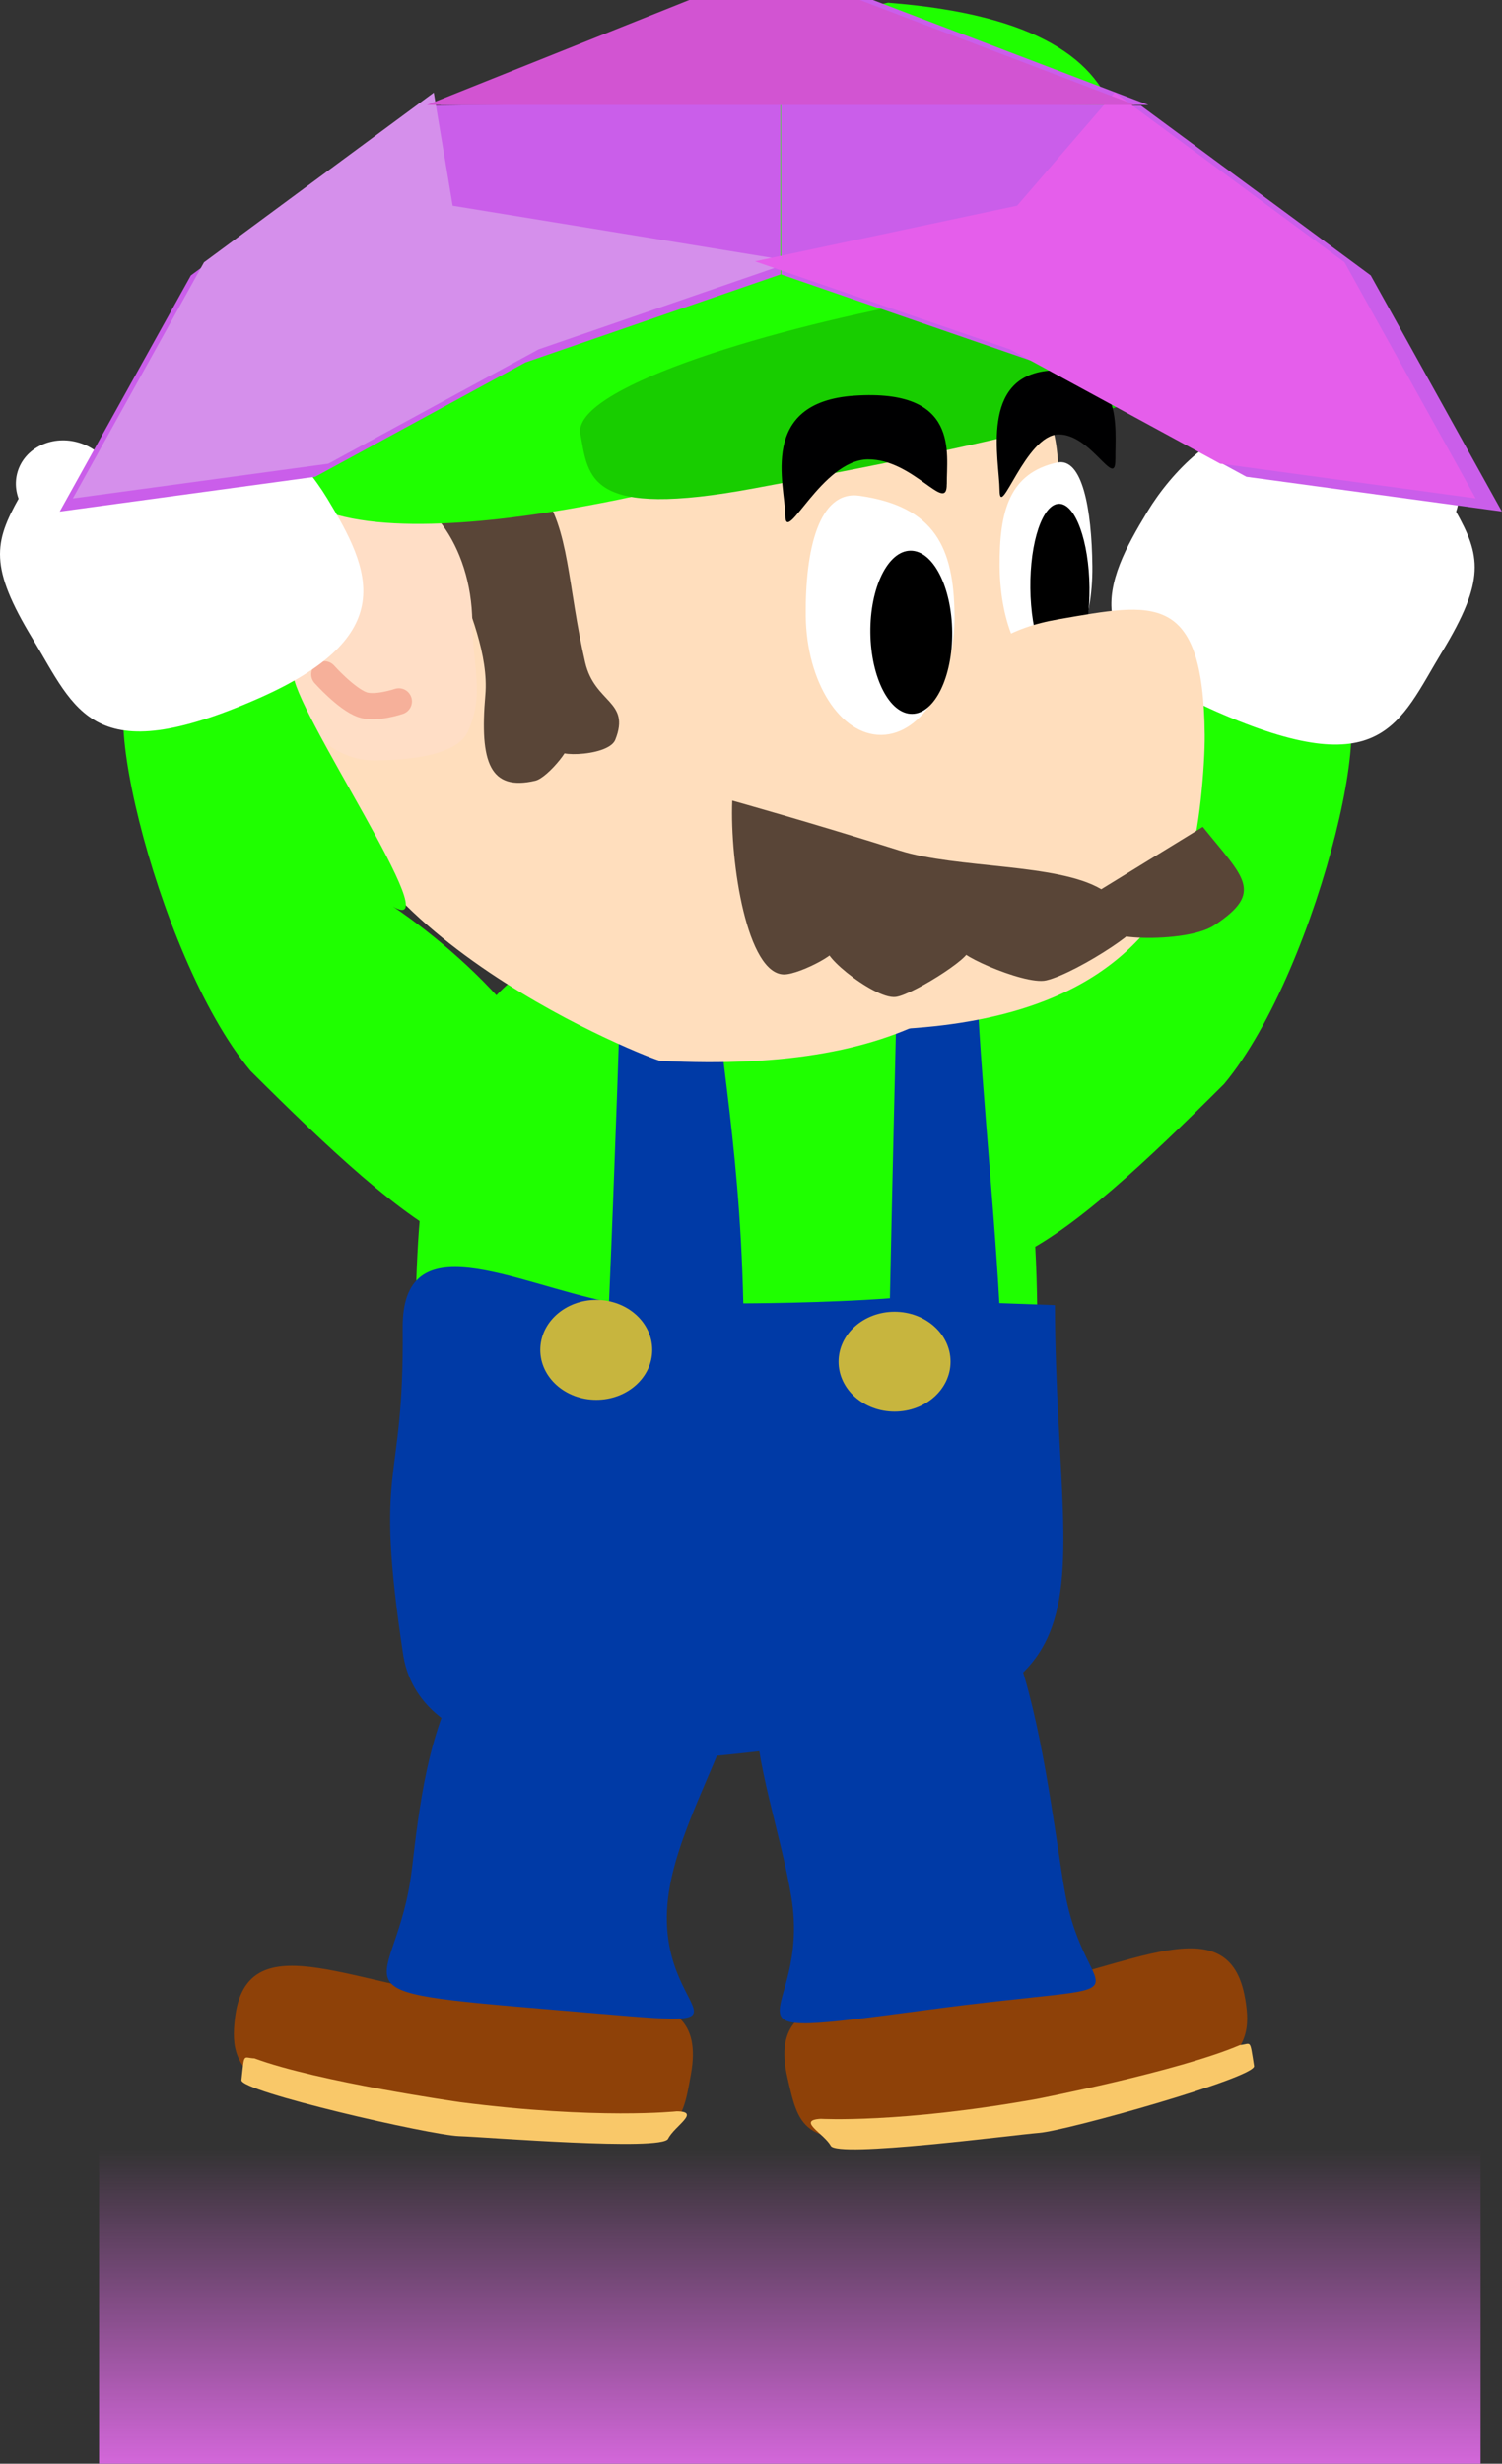 <svg version="1.1" xmlns="http://www.w3.org/2000/svg" xmlns:xlink="http://www.w3.org/1999/xlink" width="28.629" height="46.958" viewBox="0,0,28.629,46.958"><rect x="0" y="0" width="28.629" height="46.958" fill="#333333" stroke="none"/><defs><linearGradient x1="240.667" y1="193.083" x2="240.667" y2="199.083" gradientUnits="userSpaceOnUse" id="color-1"><stop offset="0" stop-color="#d367da" stop-opacity="0"/><stop offset="1" stop-color="#d367da"/></linearGradient></defs><g transform="translate(-225.612,-152.125)"><g data-paper-data="{&quot;isPaintingLayer&quot;:true}" fill-rule="nonzero" stroke-linejoin="miter" stroke-miterlimit="10" stroke-dasharray="" stroke-dashoffset="0" style="mix-blend-mode: normal"><g data-paper-data="{&quot;index&quot;:null}" stroke="none" stroke-width="0" stroke-linecap="butt"><path d="M246.236,169.649c-1.142,0.678 1.961,-3.843 1.894,-4.463c1.66,-0.381 1.933,-0.181 2.792,0.232c1.182,-0.659 -0.139,5.162 -1.978,7.367c-2.925,2.914 -5.672,5.38 -6.08,1.546c-0.114,-2.42 3.371,-4.682 3.371,-4.682z" data-paper-data="{&quot;origRot&quot;:0}" fill="#1fff00"/><g data-paper-data="{&quot;origPos&quot;:null,&quot;origRot&quot;:0}" fill="#ffffff"><path d="M253.101,164.545c-0.827,1.366 -1.135,2.539 -4.308,1.141c-2.71,-1.194 -2.14,-2.44 -1.313,-3.806c0.465,-0.768 1.324,-1.643 2.222,-1.684c0.497,-0.023 1.25,0.973 0.795,0.824c-0.646,-0.212 0.892,-0.364 1.2,-0.218c0,0 0.982,0.945 0.68,0.822c-0.294,-0.119 0.758,-0.156 0.978,0.235c0.481,0.854 0.574,1.32 -0.253,2.686z" data-paper-data="{&quot;origPos&quot;:null,&quot;origRot&quot;:0}"/><path d="M253.29,162.035c-0.262,0.433 -0.844,0.608 -1.301,0.391c-0.457,-0.216 -0.614,-0.743 -0.353,-1.175c0.262,-0.433 0.844,-0.608 1.301,-0.391c0.457,0.216 0.614,0.743 0.353,1.175z" data-paper-data="{&quot;origPos&quot;:null,&quot;origRot&quot;:0}"/></g></g><path d="M245.385,177.405c0.026,6.36 -1.901,8.118 -6.227,8.118c-4.326,0 -5.555,-0.63 -5.624,-7.62c-0.06,-6.108 1.298,-8.118 5.624,-8.118c4.326,0 6.198,0.63 6.227,7.62z" data-paper-data="{&quot;origPos&quot;:null}" fill="#1fff00" stroke="none" stroke-width="NaN" stroke-linecap="butt"/><path d="M245.719,177c0.026,6.36 1.735,7.793 -6.571,8.602c-2.309,0.225 -5.494,0.119 -5.847,-1.908c-0.576,-3.802 0.017,-3.124 -0.014,-6.249c-0.02,-2.047 2.113,-0.864 3.933,-0.503c0.095,-2.204 0.218,-5.652 0.254,-7.228c1.12,-0.137 1.671,-1.071 1.698,0.044c0.05,2.045 0.534,3.891 0.608,7.209c0,0 1.552,-0.004 2.794,-0.097c0.038,-1.856 0.12,-5.396 0.156,-6.759c0,0 1.223,-0.951 1.492,0.326c0.012,1.482 0.33,4.514 0.438,6.525z" data-paper-data="{&quot;origPos&quot;:null}" fill="#003aa6" stroke="none" stroke-width="NaN" stroke-linecap="butt"/><path d="M235.91,177.853c0,-0.526 0.478,-0.952 1.067,-0.952c0.589,0 1.067,0.426 1.067,0.952c0,0.526 -0.478,0.952 -1.067,0.952c-0.589,0 -1.067,-0.426 -1.067,-0.952z" data-paper-data="{&quot;origPos&quot;:null}" fill="#c7b53e" stroke="none" stroke-width="0" stroke-linecap="butt"/><path d="M241.596,178.078c0,-0.526 0.478,-0.952 1.067,-0.952c0.589,0 1.067,0.426 1.067,0.952c0,0.526 -0.478,0.952 -1.067,0.952c-0.589,0 -1.067,-0.426 -1.067,-0.952z" data-paper-data="{&quot;origPos&quot;:null}" fill="#c7b53e" stroke="none" stroke-width="0" stroke-linecap="butt"/><g stroke="none" stroke-width="0" stroke-linecap="butt"><path d="M249.347,190.228c0.167,1.007 0.01,1.961 -6.196,2.544c-2.243,0.344 -2.302,-0.056 -2.531,-1.052c-0.466,-2.028 2.033,-1.318 4.271,-1.69c2.238,-0.371 4.151,-1.634 4.455,0.197z" data-paper-data="{&quot;origPos&quot;:null}" fill="#8e4108"/><path d="M245.899,188.124c0.402,2.421 2.019,1.689 -2.651,2.313c-4.387,0.586 -2.152,0.258 -2.554,-2.163c-0.402,-2.421 -1.989,-5.4 1.644,-5.94c2.658,-2.069 3.159,3.369 3.56,5.79z" data-paper-data="{&quot;origPos&quot;:null}" fill="#003aa6"/><path d="M249.515,191.504c0.034,0.217 -3.551,1.227 -4.09,1.272c-0.536,0.044 -3.849,0.48 -3.978,0.247c-0.13,-0.236 -0.657,-0.488 -0.19,-0.514c0,0 1.506,0.088 4.114,-0.378c0,0 2.696,-0.523 3.875,-1.028c0.22,-0.02 0.185,-0.132 0.269,0.401z" data-paper-data="{&quot;origPos&quot;:null,&quot;origRot&quot;:0}" fill="#f9c869"/></g><g data-paper-data="{&quot;index&quot;:null}" stroke="none" stroke-width="0" stroke-linecap="butt"><g data-paper-data="{&quot;origPos&quot;:null}"><path d="M230.089,190.602c0.211,-1.824 2.162,-0.67 4.392,-0.413c2.229,0.258 4.663,-0.565 4.302,1.461c-0.177,0.995 -0.217,1.393 -2.449,1.163c-6.159,-0.273 -6.361,-1.208 -6.245,-2.211z" data-paper-data="{&quot;origPos&quot;:null}" fill="#8e4108"/><path d="M233.463,187.75c0.279,-2.411 0.684,-5.638 4.539,-5.258c3.616,0.356 0.621,3.411 0.342,5.822c-0.279,2.411 2.278,2.49 -2.085,2.125c-4.644,-0.388 -3.075,-0.277 -2.797,-2.689z" data-paper-data="{&quot;origPos&quot;:null}" fill="#003aa6"/></g><path d="M230.462,191.357c1.202,0.447 3.921,0.835 3.921,0.835c2.628,0.337 4.128,0.174 4.128,0.174c0.468,0.003 -0.046,0.281 -0.165,0.523c-0.117,0.239 -3.447,-0.032 -3.985,-0.05c-0.54,-0.018 -4.171,-0.85 -4.147,-1.068c0.057,-0.537 0.028,-0.423 0.248,-0.414z" data-paper-data="{&quot;origPos&quot;:null,&quot;origRot&quot;:0}" fill="#f9c869"/></g><g data-paper-data="{&quot;index&quot;:null}"><path d="M233.391,168.241c-0.215,0.504 -0.702,0.726 -1.367,0.442c-0.665,-0.284 -1.081,-1.553 -0.866,-2.057c0.215,-0.504 0.528,-0.138 1.193,0.146c0.665,0.284 1.255,0.965 1.04,1.469z" data-paper-data="{&quot;origRot&quot;:0,&quot;origPos&quot;:null}" fill="#594537" stroke="none" stroke-width="0" stroke-linecap="butt"/><path d="M245.785,161.143c0.031,2.987 1.125,3.962 0.381,7.243c-1.253,2.591 -3.073,4.207 -7.969,3.958c-0.097,-0.001 -6.446,-2.427 -6.486,-6.23c-0.044,-4.162 -0.085,-6.847 4.148,-6.891c4.233,-0.044 9.882,-2.242 9.926,1.92z" data-paper-data="{&quot;origPos&quot;:null}" fill="#ffdebd" stroke="none" stroke-width="0" stroke-linecap="butt"/><path d="M236.766,164.751c0.181,0.782 0.869,0.727 0.574,1.473c-0.139,0.351 -1.42,0.333 -0.97,0.126c0.238,-0.109 -0.301,0.595 -0.555,0.655c-0.862,0.2 -1.064,-0.34 -0.952,-1.633c0.131,-1.502 -1.459,-3.482 -0.597,-3.681c0,0 1.21,-0.798 1.646,-0.228c0.561,0.733 0.514,1.82 0.854,3.289z" data-paper-data="{&quot;origRot&quot;:0,&quot;origPos&quot;:null}" fill="#594537" stroke="none" stroke-width="0" stroke-linecap="butt"/><path d="M234.613,163.975c0.009,0.858 0.24,1.391 -0.085,2.096c-0.223,0.485 -1.239,0.541 -1.773,0.547c-1.042,0.011 -1.898,-1.154 -1.914,-2.603c-0.015,-1.448 0.817,-2.632 1.859,-2.643c1.042,-0.011 1.898,1.154 1.914,2.603z" data-paper-data="{&quot;origPos&quot;:null}" fill="#ffdec6" stroke="none" stroke-width="0" stroke-linecap="butt"/><path d="M233.214,165.493c0,0 -0.447,0.153 -0.698,0.062c-0.304,-0.11 -0.722,-0.578 -0.722,-0.578" data-paper-data="{&quot;origPos&quot;:null}" fill="none" stroke="#f6b09a" stroke-width="0.5" stroke-linecap="round"/><path d="M245.759,160.942c0.482,-0.108 0.662,0.88 0.674,1.974c0.011,1.094 -0.375,1.985 -0.863,1.99c-0.488,0.005 -0.893,-0.878 -0.904,-1.972c-0.011,-1.094 0.198,-1.793 1.093,-1.993z" data-paper-data="{&quot;origPos&quot;:null,&quot;index&quot;:null}" fill="#ffffff" stroke="none" stroke-width="0" stroke-linecap="butt"/><path d="M245.798,161.727c0.311,-0.003 0.571,0.711 0.58,1.596c0.009,0.885 -0.235,1.605 -0.547,1.608c-0.311,0.003 -0.571,-0.711 -0.58,-1.596c-0.009,-0.885 0.235,-1.605 0.547,-1.608z" data-paper-data="{&quot;origPos&quot;:null,&quot;index&quot;:null}" fill="#000000" stroke="none" stroke-width="NaN" stroke-linecap="butt"/><path d="M243.806,163.836c0.013,1.26 -0.611,2.287 -1.394,2.296c-0.783,0.008 -1.428,-1.006 -1.442,-2.266c-0.013,-1.26 0.248,-2.402 1.024,-2.292c1.443,0.204 1.798,1.002 1.811,2.262z" data-paper-data="{&quot;origPos&quot;:null}" fill="#ffffff" stroke="none" stroke-width="0" stroke-linecap="butt"/><path d="M243.556,167.319c-0.02,-1.86 0.333,-3.063 2.237,-3.392c1.802,-0.311 2.754,-0.55 2.782,2.203c0.006,0.528 -0.103,1.956 -0.319,2.438c-0.648,1.446 -1.926,3.145 -6.114,3.189c-1.255,0.013 1.434,-2.578 1.414,-4.438z" data-paper-data="{&quot;origPos&quot;:null}" fill="#ffdebd" stroke="none" stroke-width="0" stroke-linecap="butt"/><path d="M243.761,164.168c0.009,0.859 -0.333,1.558 -0.763,1.563c-0.431,0.005 -0.787,-0.688 -0.796,-1.547c-0.009,-0.859 0.333,-1.558 0.763,-1.563c0.431,-0.005 0.787,0.688 0.796,1.547z" data-paper-data="{&quot;origPos&quot;:null}" fill="#000000" stroke="none" stroke-width="NaN" stroke-linecap="butt"/><path d="M248.538,167.885c0.784,0.974 1.179,1.241 0.219,1.876c-0.612,0.404 -2.728,0.226 -1.615,-0.014c0.597,-0.128 -0.993,0.926 -1.589,1.064c-0.435,0.101 -1.954,-0.609 -1.539,-0.595c0.345,0.011 -0.985,0.867 -1.328,0.911c-0.428,0.055 -1.656,-0.98 -1.22,-0.947c0.314,0.024 -0.595,0.518 -0.91,0.517c-0.701,-0.003 -1.035,-2.116 -0.987,-3.313c0,0 1.539,0.43 3.19,0.952c1.096,0.347 3.002,0.239 3.844,0.738z" data-paper-data="{&quot;origRot&quot;:0}" fill="#594537" stroke="none" stroke-width="0" stroke-linecap="butt"/><g stroke="none" stroke-width="0" stroke-linecap="butt"><path d="M246.468,158.596c0.347,1.861 -3.722,1.999 -7.701,2.741c-0.199,0.037 -8.314,2.211 -7.911,-0.897c-1.687,-3.701 4.85,-3.3 4.381,-1.658c-2.454,0.165 1.644,-5.406 7.3,-6.605c5.754,0.443 4.544,3.597 3.69,5.459z" data-paper-data="{&quot;origPos&quot;:null}" fill="#1fff00"/><path d="M248.542,158.929c0.156,0.838 -5.383,1.912 -8.554,2.503c-3.172,0.591 -3.158,-0.197 -3.314,-1.036c-0.156,-0.838 3.325,-1.942 6.497,-2.533c3.172,-0.591 5.215,0.227 5.372,1.066z" data-paper-data="{&quot;origPos&quot;:null}" fill="#18cd00"/></g><path d="M243.658,161.352c0.006,0.583 -0.632,-0.48 -1.506,-0.471c-0.874,0.009 -1.565,1.654 -1.571,1.072c-0.006,-0.583 -0.525,-2.162 1.315,-2.286c2.02,-0.137 1.756,1.103 1.763,1.686z" data-paper-data="{&quot;origPos&quot;:null}" fill="#000001" stroke="none" stroke-width="0" stroke-linecap="butt"/><path d="M246.871,160.881c0.006,0.583 -0.455,-0.482 -1.082,-0.476c-0.627,0.007 -1.118,1.649 -1.124,1.067c-0.006,-0.583 -0.383,-2.163 0.937,-2.282c1.449,-0.131 1.263,1.108 1.27,1.691z" data-paper-data="{&quot;origPos&quot;:null}" fill="#000001" stroke="none" stroke-width="0" stroke-linecap="butt"/></g><g data-paper-data="{&quot;index&quot;:null}" stroke="none" stroke-width="0" stroke-linecap="butt"><path d="M233.096,169.399c0,0 3.486,2.261 3.371,4.682c-0.408,3.834 -3.155,1.368 -6.08,-1.546c-1.839,-2.204 -3.16,-8.026 -1.978,-7.367c0.859,-0.413 1.132,-0.613 2.792,-0.232c-0.066,0.62 3.037,5.141 1.894,4.463z" data-paper-data="{&quot;origRot&quot;:0}" fill="#1fff00"/><g data-paper-data="{&quot;origPos&quot;:null,&quot;origRot&quot;:0}" fill="#ffffff"><path d="M226.231,164.295c-0.827,-1.366 -0.734,-1.832 -0.253,-2.686c0.22,-0.39 1.272,-0.354 0.978,-0.235c-0.302,0.123 0.68,-0.822 0.68,-0.822c0.308,-0.146 1.846,0.007 1.199,0.218c-0.454,0.149 0.298,-0.846 0.795,-0.824c0.899,0.041 1.757,0.915 2.222,1.684c0.827,1.366 1.397,2.612 -1.313,3.806c-3.173,1.398 -3.481,0.225 -4.308,-1.141z" data-paper-data="{&quot;origPos&quot;:null,&quot;origRot&quot;:0}"/><path d="M226.041,161.785c-0.262,-0.433 -0.104,-0.959 0.353,-1.175c0.457,-0.216 1.039,-0.041 1.301,0.391c0.262,0.433 0.104,0.959 -0.353,1.175c-0.457,0.216 -1.039,0.041 -1.301,-0.391z" data-paper-data="{&quot;origPos&quot;:null,&quot;origRot&quot;:0}"/></g></g><g data-paper-data="{&quot;index&quot;:null}" fill="#ca5eea" stroke="none" stroke-linecap="butt"><path d="M226.75,161.875l2.5,-4.5l4.38,-3.235l6.86,-0.095l-0.003,3.311l-4.86,1.677l-4.006,2.179z" stroke-width="NaN"/><path d="M249.368,161.212l-4.006,-2.179l-4.86,-1.677l-0.003,-3.311l6.86,0.094l4.38,3.235l2.5,4.5z" data-paper-data="{&quot;index&quot;:null}" stroke-width="NaN"/><path d="M234,154.125l5,-2h3.25l5.25,2z" stroke-width="0"/></g><path d="M227,161.625l2.5,-4.5l4.38,-3.235l0.36,2.156l6.497,1.061l-4.86,1.677l-4.006,2.179z" fill="#d58feb" stroke="none" stroke-width="NaN" stroke-linecap="butt"/><path d="M248.868,160.962l-4.006,-2.179l-4.86,-1.677l4.997,-1.061l1.86,-2.156l4.38,3.235l2.5,4.5z" data-paper-data="{&quot;index&quot;:null}" fill="#e55eeb" stroke="none" stroke-width="NaN" stroke-linecap="butt"/><path d="M233.75,154.125l5,-2h3.25l5.25,2z" fill="#d254d2" stroke="none" stroke-width="0" stroke-linecap="butt"/><path d="M227.5,199.083v-6h26.333v6z" fill="url(#color-1)" stroke="none" stroke-width="0" stroke-linecap="butt"/></g></g></svg>